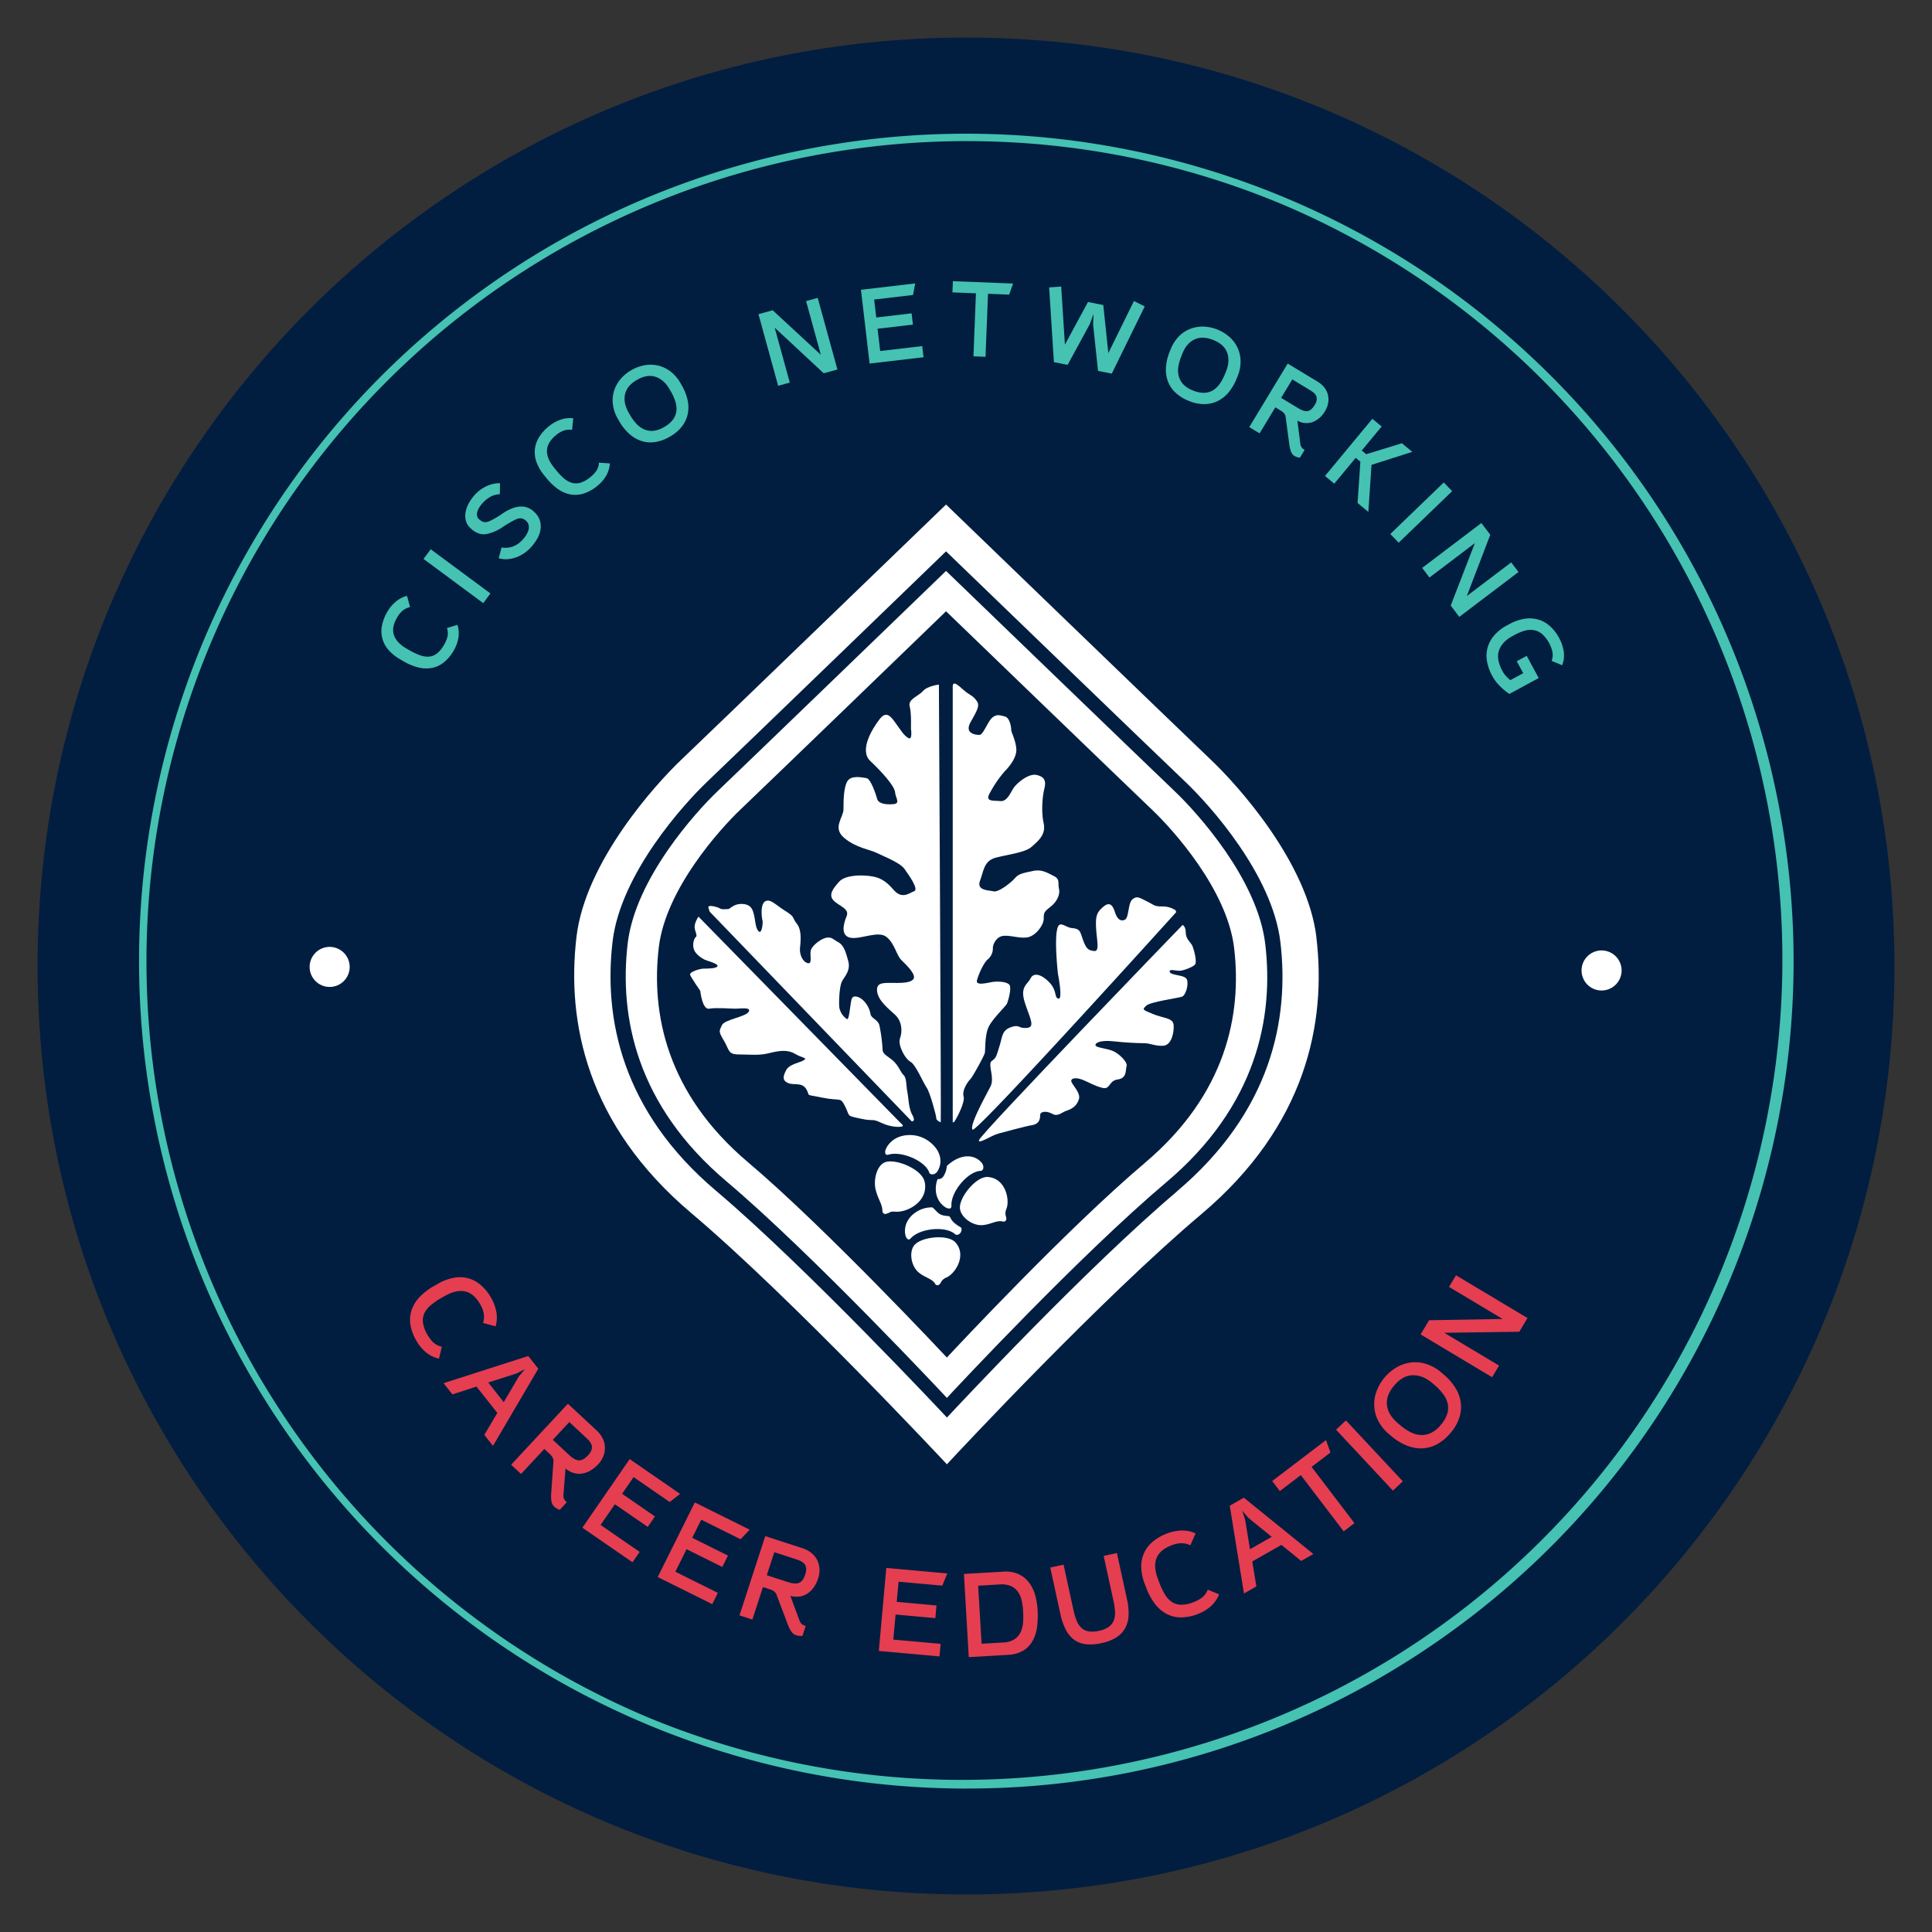 <svg id="Layer_1" data-name="Layer 1" xmlns="http://www.w3.org/2000/svg" xmlns:xlink="http://www.w3.org/1999/xlink" viewBox="0 0 1337.63 1337.63"><rect x="0" y="0" width="1337.63" height="1337.63" fill="#333333" stroke="none"/><defs><style>.cls-1{fill:none;}.cls-2{clip-path:url(#clip-path);}.cls-3{fill:#011e41;}.cls-4{fill:#45c2b1;}.cls-5{fill:#fff;}.cls-6{fill:#e53e51;}</style><clipPath id="clip-path"><rect class="cls-1" y="0.01" width="1337.63" height="1337.63"/></clipPath></defs><title>Artboard 1</title><g class="cls-2"><path class="cls-3" d="M1311.63,668.82c0,355-287.8,642.82-642.82,642.82S26,1023.84,26,668.82,313.79,26,668.81,26s642.82,287.8,642.82,642.82"/><path class="cls-3" d="M1237.17,668.82c0,313.89-254.46,568.36-568.36,568.36S100.45,982.71,100.45,668.82,354.92,100.46,668.81,100.46s568.36,254.46,568.36,568.36"/><path class="cls-4" d="M668.88,1238.32a572.95,572.95,0,0,1-223-1100.58A572.94,572.94,0,0,1,891.84,1193.3a569.2,569.2,0,0,1-223,45m0-1140.6a568,568,0,0,0-221,1091,567.95,567.95,0,0,0,442-1046.36,564.38,564.38,0,0,0-221-44.62"/><path class="cls-4" d="M283.55,450.24a44.18,44.18,0,0,0,7.11,3.38,15.24,15.24,0,0,0,6.27,1,10.55,10.55,0,0,0,5.57-2.17,19.79,19.79,0,0,0,5-6.11,21.12,21.12,0,0,0,2.33-5.58,11.51,11.51,0,0,0-.37-5.94l7.26-2.21a19.55,19.55,0,0,1,.64,9.09,25.89,25.89,0,0,1-3.13,8.53,28.08,28.08,0,0,1-7.17,8.55,19.18,19.18,0,0,1-8.4,3.74,22.44,22.44,0,0,1-9.34-.49,39,39,0,0,1-10-4.2L277,456.44a30,30,0,0,1-8-6.43,19.55,19.55,0,0,1-4.56-16.74,30.13,30.13,0,0,1,3.72-9.69,26.86,26.86,0,0,1,5.69-6.88,19.26,19.26,0,0,1,7.94-4.13l2.12,7.72a13.31,13.31,0,0,0-5.26,2.6,17.7,17.7,0,0,0-3.7,4.62q-4,6.86-2.21,12.18t8.67,9.33Z"/><rect class="cls-4" x="312.21" y="373.19" width="8.36" height="51.43" transform="translate(-192.47 415.9) rotate(-53.49)"/><path class="cls-4" d="M326,365.93a11.32,11.32,0,0,1-3.53-5.7,14.16,14.16,0,0,1,0-6.28,20.87,20.87,0,0,1,2.5-6.22,32.22,32.22,0,0,1,4.06-5.47,25.52,25.52,0,0,1,3.6-3.17,27.94,27.94,0,0,1,4.23-2.49,22.75,22.75,0,0,1,4.6-1.58,19,19,0,0,1,4.72-.46l-.13,7.65a14.28,14.28,0,0,0-6.48,1.7,21.9,21.9,0,0,0-5.34,4.29,20.45,20.45,0,0,0-2.13,2.72,13.12,13.12,0,0,0-1.48,3,6.58,6.58,0,0,0-.34,3,4.07,4.07,0,0,0,1.38,2.54,8.05,8.05,0,0,0,2.55,1.72,5,5,0,0,0,2.39.3,8.34,8.34,0,0,0,2.44-.72q1.23-.57,2.67-1.35a66.8,66.8,0,0,0,6.32-3.93,31,31,0,0,1,6.65-3.52,16.81,16.81,0,0,1,7.79-1.2,12.59,12.59,0,0,1,7.38,3.68,13.25,13.25,0,0,1,4,6.13,14.35,14.35,0,0,1,.3,6.54,19,19,0,0,1-2.47,6.34,34,34,0,0,1-4.26,5.69,27.36,27.36,0,0,1-4.7,4,24.12,24.12,0,0,1-5.45,2.77,22.41,22.41,0,0,1-5.89,1.24,18.2,18.2,0,0,1-6.1-.62l2-7.51a14.8,14.8,0,0,0,7.59-.57,16.83,16.83,0,0,0,6.87-4.67,22.84,22.84,0,0,0,2.53-3.27,13.22,13.22,0,0,0,1.6-3.46,7.19,7.19,0,0,0,.16-3.38,5.37,5.37,0,0,0-1.73-3,6.88,6.88,0,0,0-2.44-1.56,4.78,4.78,0,0,0-2.39-.2,9.55,9.55,0,0,0-2.44.77c-.82.38-1.66.81-2.51,1.29a67.71,67.71,0,0,0-6.48,3.94,31.19,31.19,0,0,1-10.59,4.71,10.92,10.92,0,0,1-3.73.22,12,12,0,0,1-3.76-1.12,16.26,16.26,0,0,1-4-2.82"/><path class="cls-4" d="M384.9,325.37a45.61,45.61,0,0,0,5.42,5.71,15.19,15.19,0,0,0,5.5,3.16,10.49,10.49,0,0,0,6,0,20,20,0,0,0,6.89-3.89,21.12,21.12,0,0,0,4.17-4.37,11.36,11.36,0,0,0,1.79-5.67l7.58.54a19.48,19.48,0,0,1-2.67,8.71,25.73,25.73,0,0,1-6,6.84,28.26,28.26,0,0,1-9.76,5.4,19.07,19.07,0,0,1-9.18.46,22.21,22.21,0,0,1-8.53-3.8,39.6,39.6,0,0,1-7.83-7.52l-1.72-2.13a29.93,29.93,0,0,1-5.1-8.86,20.31,20.31,0,0,1-1.14-8.83,20.08,20.08,0,0,1,2.9-8.43,29.67,29.67,0,0,1,7-7.7,26.77,26.77,0,0,1,7.78-4.38,19.22,19.22,0,0,1,8.89-1l-.8,8a13.21,13.21,0,0,0-5.84.53,17.59,17.59,0,0,0-5.11,3q-6.16,5-6.44,10.57t4.73,11.83Z"/><path class="cls-4" d="M463.73,302.34a28.08,28.08,0,0,1-10.43,3.75,20.72,20.72,0,0,1-9.52-.88,23.69,23.69,0,0,1-8.28-5,34.37,34.37,0,0,1-6.74-8.5l-1-1.73a26.18,26.18,0,0,1-3.36-9.55,22.36,22.36,0,0,1,.6-9.32,24,24,0,0,1,4.35-8.31,28.83,28.83,0,0,1,17.44-10,23.51,23.51,0,0,1,9.34.42,22.74,22.74,0,0,1,8.34,4.17,26.22,26.22,0,0,1,6.57,7.7l1,1.73a35.36,35.36,0,0,1,4,10.07,23.18,23.18,0,0,1,.14,9.66,21.22,21.22,0,0,1-4,8.67,27.87,27.87,0,0,1-8.45,7.13M441.05,263Q434,267,432.73,273.07c-.85,4,0,8.27,2.61,12.75l.85,1.48a32.51,32.51,0,0,0,4.47,6.13,16,16,0,0,0,5.39,3.86,13.15,13.15,0,0,0,6.32,1,18,18,0,0,0,7.36-2.58,19.71,19.71,0,0,0,6.14-5.12,12.26,12.26,0,0,0,2.42-5.88,15.91,15.91,0,0,0-.67-6.57,34.15,34.15,0,0,0-3.16-7.11l-.85-1.47q-3.87-6.73-9.73-8.66T441.05,263"/><polygon class="cls-4" points="538.76 267.11 525.12 217.52 534.97 214.81 568.31 245.63 558.09 208.45 566.15 206.24 579.79 255.83 570.3 258.44 536.36 226.86 546.82 264.89 538.76 267.11"/><polygon class="cls-4" points="639.41 247.34 602.07 251.71 596.09 200.63 633.65 196.23 632.13 204.23 605.22 207.38 606.68 219.81 631.15 216.94 632.07 224.73 607.59 227.6 609.4 243.03 638.5 239.62 639.41 247.34"/><polygon class="cls-4" points="684.05 203.4 682.34 247.03 673.98 246.7 675.69 203.08 659.42 202.44 659.73 194.68 701.43 196.31 698.69 203.98 684.05 203.4"/><polygon class="cls-4" points="763.87 211.2 767.36 244.49 785.09 208.4 792.57 212.15 769.74 258.69 760.23 256.8 756.84 224.89 757.12 217.4 754.52 224.43 739.18 252.62 729.68 250.73 726.38 198.99 734.72 198.39 737.3 238.59 753.27 209.09 763.87 211.2"/><path class="cls-4" d="M823,277.53a28,28,0,0,1-9.38-5.91,20.82,20.82,0,0,1-5.17-8A23.92,23.92,0,0,1,807.3,254a34.28,34.28,0,0,1,2.54-10.54l.75-1.85a26.22,26.22,0,0,1,5.45-8.54,22.41,22.41,0,0,1,7.71-5.26,24,24,0,0,1,9.23-1.7,28.92,28.92,0,0,1,18.66,7.55,23.54,23.54,0,0,1,5.42,7.62,22.72,22.72,0,0,1,1.86,9.13,26.29,26.29,0,0,1-2,9.92l-.75,1.86a35.25,35.25,0,0,1-5.46,9.36,23.14,23.14,0,0,1-7.52,6.06,21.15,21.15,0,0,1-9.31,2.18A27.76,27.76,0,0,1,823,277.53m17-42.12q-7.55-3-13.08-.34T818.56,245l-.63,1.58a33.11,33.11,0,0,0-2.08,7.3,15.87,15.87,0,0,0,.28,6.62,13.08,13.08,0,0,0,3.13,5.58,18.14,18.14,0,0,0,6.56,4.21,19.85,19.85,0,0,0,7.82,1.68,12.16,12.16,0,0,0,6.12-1.72,15.86,15.86,0,0,0,4.77-4.57,34.15,34.15,0,0,0,3.65-6.87l.64-1.58q2.91-7.2.82-13t-9.56-8.82"/><path class="cls-4" d="M890.1,288.58a4.46,4.46,0,0,0-1-2.34,7.86,7.86,0,0,0-1.93-1.68L883,282l-10.92,18.05-7.16-4.33,26.63-44,20.76,12.56a16.76,16.76,0,0,1,4.6,4,13.31,13.31,0,0,1,2.47,5,14.09,14.09,0,0,1,.21,5.58,15.74,15.74,0,0,1-2.17,5.73,17.1,17.1,0,0,1-8.54,7.6,12.74,12.74,0,0,1-10.63-.95l2,15.64a6.71,6.71,0,0,0,.84,2.75,6.94,6.94,0,0,0,2.18,1.84l-3.29,5.44a8.46,8.46,0,0,1-1.85-.38,8.36,8.36,0,0,1-1.78-.77,6,6,0,0,1-2.63-3.37,20.9,20.9,0,0,1-1-4.26ZM887,275.45l11.84,7.16q4,2.46,6.6,2c1.69-.32,3.31-1.76,4.84-4.29a7.18,7.18,0,0,0,1.25-5.43q-.59-2.39-4.19-4.57l-12.6-7.62Z"/><polygon class="cls-4" points="956.6 295.28 942.82 311.92 945.89 314.47 970.62 306.89 977.8 312.84 949.58 321.85 947.39 354.43 939.92 348.25 941.86 319.68 938.62 316.99 923.79 334.88 917.35 329.55 950.16 289.95 956.6 295.28"/><rect class="cls-4" x="958.3" y="350.76" width="51.43" height="8.36" transform="translate(29.22 782.29) rotate(-43.95)"/><polygon class="cls-4" points="984.65 393.19 1025.63 362.12 1031.8 370.26 1015.56 412.66 1046.29 389.37 1051.34 396.03 1010.35 427.1 1004.41 419.26 1021.13 376.03 989.7 399.86 984.65 393.19"/><path class="cls-4" d="M1074.29,457.55a11.62,11.62,0,0,0,.52-6.21,20.76,20.76,0,0,0-2.08-5.73,22.91,22.91,0,0,0-4.78-6.37,12,12,0,0,0-5.55-2.89,14,14,0,0,0-6.35.22,31.44,31.44,0,0,0-7.15,2.89l-1.63.88q-7.37,4-9.43,10t2.4,14.27a16.78,16.78,0,0,0,2.44,3.43,27.52,27.52,0,0,0,3,2.86l8.92-4.82-4.46-8.27,6.91-3.72,8.28,15.37-20.32,11a42.88,42.88,0,0,1-6.64-5.54,30.18,30.18,0,0,1-5.23-7,32,32,0,0,1-3.63-10.32,21.53,21.53,0,0,1,.53-9.53,22.2,22.2,0,0,1,4.66-8.35,30.55,30.55,0,0,1,8.75-6.78l1.5-.81a33.25,33.25,0,0,1,10.1-3.63,21.9,21.9,0,0,1,9.46.32,20.84,20.84,0,0,1,8.32,4.43,29.87,29.87,0,0,1,6.76,8.71,28.34,28.34,0,0,1,3.06,9.11,18.21,18.21,0,0,1-1.1,9.51Z"/><path class="cls-5" d="M1122.49,669.37a13.86,13.86,0,1,1-16.16-11.09,13.86,13.86,0,0,1,16.16,11.09"/><path class="cls-5" d="M241.85,672.06a13.86,13.86,0,1,1-11-16.22,13.87,13.87,0,0,1,11,16.22"/></g><g class="cls-2"><path class="cls-5" d="M684,814.88c-7.9-.55-19.27,13.23-19.4,20.93-.11,6.17,7.57,12.17,14.14,12.42,6.22.23,11.18-3.74,15.5-2.51a1.91,1.91,0,0,0,2.48-1.83c.09-1-.43-1.86-.56-2.92a8.19,8.19,0,0,1,.64-4.05c2.49-6.08-.51-21.14-12.8-22"/><path class="cls-5" d="M633.62,861.47c-4.33,4.22-3.12,13.69,1.27,18.38,4.18,4.51,10.36,5.12,12.53,8.95a1.84,1.84,0,0,0,3,.44c.76-.62,1-1.57,1.65-2.41a7.77,7.77,0,0,1,3.22-2.37c5.92-2.51,14.25-15.09,6.3-24.18-5.11-5.82-22.53-4.09-27.93,1.19"/><path class="cls-5" d="M662.6,848.15c-4.22-3.06-3.77-4.09-5.25-6-.54-.43-5,.06-7.7-2.3-2-1.73-3.61-3.93-4.42-3.93a19.75,19.75,0,0,0-10.91,3.22c-9.72,6.41-8,15.62-6.91,17.51s2.06,1.92,3.19.67c6.45-7.09,24.36-8.63,30.69-2.8,1.36,1.25,4.75-.26,4.42-4-.05-.62-.52-.66-3.11-2.35"/><path class="cls-5" d="M640.13,818.11c-1.88-8.62-19.62-15.94-27-13.53-6,1.9-8.63,12.22-6.81,19.32,1.71,6.73,4.47,9.49,4.64,14.47a2,2,0,0,0,2.51,2.06,14.38,14.38,0,0,0,3.05-1.28c1-.53,3.45-.13,5.11-.21,8.34-.35,21.32-8.06,18.55-20.83"/><path class="cls-5" d="M649.09,810.92c4-6.5,2.33-15.35-7.2-21.59a22.14,22.14,0,0,0-13.08-3.45c-11.8.56-15.9,9.39-15.95,11.45s.78,2.54,2.41,2.06c9.33-2.66,25.66,4.67,28.1,12.47.52,1.67,4,1.85,5.72-.94"/><path class="cls-5" d="M649.18,816.34a15.56,15.56,0,0,0-.82,2.55c-2.45,11.61,5.43,17,7.57,17.62s2.86-.09,2.79-1.79C658.3,825,670.17,811,679,810.65c1.89-.08,2.75-3.2.49-5.81-4.8-5.53-14-6.36-23.29,1.82-.24.2-.43.47-.66.67a14.72,14.72,0,0,1-2.31,7,4,4,0,0,1-4,2"/><path class="cls-5" d="M731.59,645.19c-1.32,9.69.89,29.06.89,29.06s3.5,17.6.43,17.17-.88-5.3-6.16-11-11-7.49-13.21-3.08-7.49,5.74-4,16.73,7.48,17.17,1.32,17.61-4.83-2.65-11-.46-5.71,6.17-7.92,13.23-2.2,7.91-5.28,10.11,2.21,11.46-.88,17.61-15,27.33-12.39,29.94S814.35,631.54,814.35,631.54l-.44-1.32a16.37,16.37,0,0,0-9.24-2.64c-5.73,0-5.29-.88-10.57-3.51s-7-4-10.12-1.32-2.2,12.77-5.29,14.08-5.28-.88-6.59-4.85-3.09-8.35-7.93-4.4-5.72,6.61-5.28,15,2.64,16.29-1.32,15.85-5.3-1.31-7.49-7-1.76-8.36-7.48-8.8-9.69-7-11,2.64"/><path class="cls-5" d="M817.43,672.1c2.64-.43,7.48-2.19,9.69-4s-.88-11.89-1.76-13.65-4.41-4.4-4.41-8.82-2.2-5.21-2.2-5.21-140,144.75-140.91,148.93c-.73,3.26,8.41-3.28,13.69-4.6s17.61-4.86,22.89-5.72,5.73-4.4,5.73-7,4.4-3.09,8.36-.88,6.16-.88,10.12-2.21,7-3.52,8.37-7.92-4.85-10.13-5.28-12.33,3.08-3.08,8.36-.88,6.61,3.52,12.77,5.28,4.4-4.84,11-5.72,5.28-6.59,6.16-9.25-5.28-8.8-9.68-10.56-11.89-2.21-11.89-4,4-3.52,12.32-2.62,16.28,1.31,21.13,1.31,7.92,2.21,13.65,1.76,7.47-9.68,7-14.52-7-4.41-14.52-7.5-7.05-3.08-4.4-5.71,22-5.29,24.64-6.17,4.84-8.36,3.52-11.88-11-2.65-11.88-5.28,4.84-.46,7.48-.89"/><path class="cls-5" d="M632.89,617.06c-3.53,1.32-8.37,5.73-14.1-.87s-9.68-8.81-16.73-9.69-17.16-.45-21.12,4-7.49,8.8-4,12.75,11.44,5.73,9.25,11-4.4,13.64,2.63,15,19.38-5.28,25.1-.44,6.6,12.33,10.12,15.85,10.57,10.12,8.37,13.2-10.13,2.66-15.85,2.66-10.12,0-9.24,6.15,7.48,11.44,12.32,15.85,5.28,11.45,3.52,16.29,3.66,14.53,7.19,16.29,9.1,15,11.3,18.05,6.8,20,6.6,21.11,2.72,2.93,3.09,2.64S650.05,474,650.05,474s-7.93.88-11,4.42-10.56,5.71-9.24,10.55.88,15.42.88,15.42,1.32,8.36-1.76,6.6-4.85-4.84-8.37-9.69-6.6-9.68-11.44-3.52-14.53,21.57-6.61,29.05,16.73,17.17,17.17,21.57,4,7.93-1.32,8.37-10.12-.44-11-3.52-4.41-14.08-7.49-14.53-10.57-2.19-13.2,2.2S584,554.57,584,560.28s-7.92,12.77.44,19.81,17.6,7.93,22.89,10.57,15.84,6.6,18.93,11,10.12,14.09,6.61,15.41"/><path class="cls-5" d="M661.24,775.82c2.49-4,6.85-13.14,5.93-16.57-1.33-4.85,3.51-11,4.84-12.32s9.41-15.86,9.85-18-.16-12.77,2.91-18.5,11.45-13.64,12.32-15.4,3.51-11,1.75-13.2-8.35-2.64-12.74-1.78-10.57,2.22-9.69-1.31,4.4-11.89,7.48-14.51a9.89,9.89,0,0,0,3.52-7.94c0-2.2,2.2-7.92,7.48-8.36s11.89,2.2,17.17.88,10.57-8.36,10.57-12.76.44-4.84,4.84-8.36,6.61-8.37,5.72-12.33.89-6.62-3.52-8.81-8.36-4.85-14.52-3.52-9.69,1.76-12.34,4.85-11.44,10.11-15,9.23-11.89-.44-9.25-7.47,2.65-13.65,11-15.85,20.25-3.53,24.66-7.48,10.12-8.37,8.36-16.3-.88-18.48.44-23.78.44-8.35-5.28-9.66-13.65,5.71-15.84,8.79-4.41,9.69-9.25,9.26-10.12.43-7.93-4.42a81.28,81.28,0,0,1,11-16.29c2.63-2.62,8.37-9.23,7.93-15.4s-3.53-11.45-3.53-13.2-.89-8.37-4.4-9.25-5.72-1.77-8.8.88-6.16,11.88-8.8,11.88-10.56-.88-6.16-8.79,6.6-11.46,4.4-14.53-2.65-3.09-6.6-5.73-9.69-9.68-10.13-4.83v302s.53.62,1.56-1"/><path class="cls-5" d="M491.33,631.17,631.21,776.34s3.08.44.44-4.42-2.53-11.33-3.42-15.73-.43-9.69-2.64-11.88-3.09-5.74-6.6-9.26-7.92-4.83-7.92-8.36a116.21,116.21,0,0,0-2.2-16.72c-.88-4-5.73-4.85-6.17-7.92a17.28,17.28,0,0,0-4.84-9.25c-2.64-2.65-6.6-4-7.92-1.76s-1.76,15.41-3.52,14.53a12.13,12.13,0,0,1-5.29-7.92c-.44-3.53,0-14.54,1.77-18.06s6.16-7.49,4.4-14.1-3.08-11-7-13.2-4.4-3.52-7.92-3.07-10.12,5.28-11,8.8,1.31,9.7-2.2,8.8-5.73-6.16-5.29-10.56,1.32-12.32-2.2-16.72-.88-4.41-7.92-8.81-10.57-8.81-14.09-6.6-2.2,11.88-1.76,13.21-.44,9.67-2.64,7.48-2.2-6.61-3.08-10.57-1.76-7.92-7.93-8.36-8.8,3.52-10.12,3.52-4.41.44-5.72-.45-8.81-3.07-7.93-.43Z"/><path class="cls-5" d="M625.14,779.66c0-1-1.74-2.28-1.74-2.28L483.57,634.62s-2.65,4-2.65,7,2.2,6.17.89,7.05-2.65,5.28-1.33,8.81,5.73,6.16,7.49,7,9.24,2.64,8.8,4.41-7.48,1.74-9.68,1.74-10.13,2.21-9.25,4.4,7,11,7,11,1.33,13.22,6.17,12.34,14.53,0,18.05,0,11.45-1.33,9.25,2.2-16.74,5.28-18.5,9.24-2.64,4,1.32,10.57,2.65,9.68,10.57,9.68,13.65.88,20.69-.88,12.77-2.64,18,.43,8.81,2.65,6.17,4.41-10.12,2.64-12.32,7-2.64,7,1.32,8.81,9.68-.88,12.76,4.4-1.76,3.08,11,5.72,12.33-.88,15.85,6.15.44,6.18,10.57,8.38,7.14-.49,14.62,3,14.7,3,14.7,2"/><path class="cls-5" d="M911.45,649.05C905.26,597,856.53,543.35,839,526.66,815.38,504.13,655,349.32,655,349.32,644,359.9,495.24,503.58,471.59,526.1c-17.53,16.69-66.25,70.32-72.44,122.39-7,59,7,130.19,79.45,191.39,69.16,58.42,177,173.93,177,173.93,8.79-9.46,107.22-115,176.38-173.37,72.43-61.2,86.45-132.41,79.43-191.39M814.78,825c-62.41,52.76-151.26,148-159.16,156.44,0,0-97.39-104.19-159.79-156.92-65.37-55.25-78-119.5-71.7-172.74,5.59-47,49.55-95.36,65.36-110.43C510.85,521,645.09,391.3,655,381.73c0,0,144.78,139.73,166.12,160,15.8,15.08,59.79,63.47,65.36,110.48,6.34,53.22-6.32,117.49-71.69,172.69"/><path class="cls-5" d="M876,653.55c-5.33-44.86-47.31-91.07-62.41-105.46C793.23,528.68,655,395.29,655,395.29c-9.45,9.12-137.61,132.92-158,152.32C481.91,562,439.93,608.2,434.6,653.07c-6,50.81,6,112.17,68.45,164.91,59.59,50.33,152.54,149.85,152.54,149.85,7.57-8.14,92.38-99.05,152-149.37C870,765.72,882.05,704.37,876,653.55M792.71,805.11C738.94,850.57,662.38,932.6,655.57,939.9c0,0-83.9-89.77-137.67-135.2-56.33-47.61-67.24-103-61.78-148.84,4.81-40.48,42.69-82.16,56.31-95.15C530.84,543.19,646.5,431.46,655,423.22c0,0,124.75,120.39,143.14,137.9,13.61,13,51.52,54.69,56.31,95.19,5.46,45.86-5.44,101.23-61.77,148.8"/></g><g class="cls-2"><path class="cls-6" d="M305.72,898.53a49.75,49.75,0,0,0-7.3,5,16.89,16.89,0,0,0-4.51,5.52,11.78,11.78,0,0,0-1.07,6.61,22.32,22.32,0,0,0,3.05,8.34,23.75,23.75,0,0,0,4.08,5.42,12.83,12.83,0,0,0,5.95,3l-2,8.28a21.89,21.89,0,0,1-9.16-4.54,28.83,28.83,0,0,1-6.47-7.88,31.71,31.71,0,0,1-4.2-11.78,21.58,21.58,0,0,1,1.16-10.25,25,25,0,0,1,5.77-8.75,44.28,44.28,0,0,1,9.75-7.29l2.67-1.52a33.65,33.65,0,0,1,10.74-4,21.89,21.89,0,0,1,18.77,5.1,33.45,33.45,0,0,1,7.26,9.1,30.13,30.13,0,0,1,3.43,9.41,21.75,21.75,0,0,1-.52,10l-8.67-2.34a15,15,0,0,0,.47-6.57,19.8,19.8,0,0,0-2.36-6.19q-4.38-7.73-10.53-9.06t-13.94,3.08Z"/><path class="cls-6" d="M329.89,960l-16.66,5.41-6.11-7.76,58.62-18.81,6.93,8.8-31.35,53.43-6-7.63,9-15.19Zm8.14-2.82,10.73,13.63,10.52-17.9,4.26-5-5.91,3Z"/><path class="cls-6" d="M383.17,1012a5.06,5.06,0,0,0-.57-2.8,8.63,8.63,0,0,0-1.73-2.29l-4-3.73-16.12,17.32-6.86-6.39,39.3-42.23,19.93,18.55a19.1,19.1,0,0,1,4.13,5.43,14.64,14.64,0,0,1,1.56,6,15.63,15.63,0,0,1-1,6.17,17.66,17.66,0,0,1-3.69,5.8q-5.1,5.48-11.11,6.39t-11.46-3.46l-1.42,17.61a7.35,7.35,0,0,0,.29,3.22,7.84,7.84,0,0,0,2,2.51l-4.86,5.23a10.64,10.64,0,0,1-1.94-.84,9.32,9.32,0,0,1-1.78-1.26,6.74,6.74,0,0,1-2.12-4.3,23.85,23.85,0,0,1-.09-4.9Zm-.43-15.14,11.36,10.58q3.88,3.62,6.8,3.66t6.3-3.6q2.71-2.93,2.62-5.68t-3.57-6l-12.09-11.25Z"/><polygon class="cls-6" points="437.92 1081.65 403.21 1057.71 435.97 1010.22 470.88 1034.31 463.68 1039.92 438.67 1022.68 430.71 1034.22 453.46 1049.92 448.46 1057.16 425.71 1041.46 415.81 1055.81 442.87 1074.47 437.92 1081.65"/><polygon class="cls-6" points="493.13 1110.64 455.38 1091.87 481.07 1040.22 519.04 1059.11 512.71 1065.69 485.51 1052.16 479.26 1064.72 504.01 1077.03 500.09 1084.91 475.35 1072.6 467.58 1088.2 497.01 1102.84 493.13 1110.64"/><path class="cls-6" d="M537.65,1104.15a5,5,0,0,0-1.69-2.3,8.5,8.5,0,0,0-2.53-1.35l-5.21-1.69-7.31,22.5-8.92-2.9,17.83-54.86,25.89,8.41a18.86,18.86,0,0,1,6,3.19,14.77,14.77,0,0,1,4,4.82,15.72,15.72,0,0,1,1.65,6,17.54,17.54,0,0,1-.9,6.82c-1.54,4.73-4,8.23-7.38,10.47s-7.33,2.81-11.85,1.69l6.14,16.57a7.43,7.43,0,0,0,1.62,2.8,7.81,7.81,0,0,0,2.84,1.45l-2.2,6.78a10.35,10.35,0,0,1-4.26-.33,6.72,6.72,0,0,1-3.73-3,23.5,23.5,0,0,1-2.15-4.41Zm-6.76-13.55,14.76,4.8q5,1.63,7.7.45t4.2-5.92q1.23-3.79,0-6.25c-.84-1.64-2.75-2.94-5.75-3.92l-15.71-5.1Z"/><polygon class="cls-6" points="650.45 1146.83 608.46 1143.05 613.64 1085.59 655.88 1089.4 652.37 1097.83 622.11 1095.11 620.85 1109.08 648.38 1111.56 647.59 1120.32 620.06 1117.84 618.5 1135.2 651.24 1138.15 650.45 1146.83"/><path class="cls-6" d="M698,1145.74l-27.26,1.58-3.35-57.59,27.1-1.57a22,22,0,0,1,10.7,1.7,19.41,19.41,0,0,1,7.23,5.78,25.55,25.55,0,0,1,4.25,8.69,48.64,48.64,0,0,1,1.73,10.46,62.92,62.92,0,0,1-.31,11.11,27.76,27.76,0,0,1-2.89,9.69,18.62,18.62,0,0,1-6.41,7,21.73,21.73,0,0,1-10.79,3.12m-18.4-7.66,15-.87a15.19,15.19,0,0,0,7.81-2.25,12.17,12.17,0,0,0,4.25-4.94,19.21,19.21,0,0,0,1.68-6.83,59.93,59.93,0,0,0,0-7.82,44.75,44.75,0,0,0-1-7.3,16.3,16.3,0,0,0-2.6-6,12.05,12.05,0,0,0-4.84-3.92,16.31,16.31,0,0,0-7.75-1.13l-14.92.87Z"/><path class="cls-6" d="M736.37,1083.3l6.87,31.55a43.71,43.71,0,0,0,2.25,7.41,13.75,13.75,0,0,0,3.33,4.92,9.66,9.66,0,0,0,5,2.32,19.13,19.13,0,0,0,7.17-.42,17.66,17.66,0,0,0,6.49-2.6,10.08,10.08,0,0,0,3.53-4.25,14,14,0,0,0,1-5.92,38.89,38.89,0,0,0-1-7.52l-6.87-31.55,9.16-2,7,32.11a42.69,42.69,0,0,1,1.08,10.85,20.32,20.32,0,0,1-2.21,8.76,17.84,17.84,0,0,1-6.05,6.55,30.14,30.14,0,0,1-10.36,4.08,32.2,32.2,0,0,1-11.35.73,17,17,0,0,1-8.17-3.36,20.33,20.33,0,0,1-5.58-7.11,45.05,45.05,0,0,1-3.51-10.45l-7-32.11Z"/><path class="cls-6" d="M802.65,1095.75a49.76,49.76,0,0,0,3.79,8,16.91,16.91,0,0,0,4.78,5.29,11.78,11.78,0,0,0,6.38,2,22.22,22.22,0,0,0,8.69-1.76,23.26,23.26,0,0,0,6-3.22,12.68,12.68,0,0,0,3.88-5.43l7.89,3.21a21.85,21.85,0,0,1-5.87,8.37,28.92,28.92,0,0,1-8.76,5.21,31.7,31.7,0,0,1-12.28,2.38,21.55,21.55,0,0,1-10-2.69,25,25,0,0,1-7.78-7,44.33,44.33,0,0,1-5.75-10.74l-1.09-2.86a33.63,33.63,0,0,1-2.37-11.23,21.94,21.94,0,0,1,7.86-17.79,33.69,33.69,0,0,1,10.09-5.81,30.17,30.17,0,0,1,9.82-2,21.62,21.62,0,0,1,9.83,2l-3.61,8.22a14.9,14.9,0,0,0-6.42-1.45,19.78,19.78,0,0,0-6.48,1.4q-8.29,3.18-10.54,9t.95,14.25Z"/><path class="cls-6" d="M867,1081.08l2.86,17.28-8.59,4.88-9.84-60.77,9.74-5.54,48.15,39-8.44,4.8-13.68-11.12Zm-1.57-8.47,15.07-8.57L864.41,1051l-4.36-5,2.05,6.28Z"/><polygon class="cls-6" points="908.08 1015.6 937.76 1054.56 930.3 1060.24 900.62 1021.29 886.1 1032.35 880.81 1025.42 918.05 997.05 921.15 1005.64 908.08 1015.6"/><rect class="cls-6" x="943.43" y="978.99" width="9.38" height="57.68" transform="translate(-432.69 918.23) rotate(-43.04)"/><path class="cls-6" d="M1004.2,992.19a31.89,31.89,0,0,1-9.6,7.92,23.45,23.45,0,0,1-10.37,2.68,27,27,0,0,1-10.63-2.1,38.57,38.57,0,0,1-10.33-6.42l-1.71-1.45a29.43,29.43,0,0,1-7.18-8.8A25.19,25.19,0,0,1,951.49,974a26.58,26.58,0,0,1,1.44-10.42,32.31,32.31,0,0,1,14.6-17.22,26.27,26.27,0,0,1,10-3.1,25.32,25.32,0,0,1,10.37,1.24,29.3,29.3,0,0,1,9.86,5.63l1.71,1.45a39.58,39.58,0,0,1,8.06,9.11,25.92,25.92,0,0,1,3.8,10.14,23.74,23.74,0,0,1-.94,10.68,31.46,31.46,0,0,1-6.21,10.73m-38.88-33q-5.9,7-5,13.8T968,985.52l1.46,1.23a37,37,0,0,0,7.05,4.78,17.66,17.66,0,0,0,7.14,2,14.69,14.69,0,0,0,7-1.37,20.22,20.22,0,0,0,6.79-5.51,22.2,22.2,0,0,0,4.55-7.74,13.65,13.65,0,0,0,.32-7.12,17.77,17.77,0,0,0-3.2-6.68,38.4,38.4,0,0,0-6-6.31l-1.46-1.23Q985,952,978.08,952.15t-12.76,7.09"/><polygon class="cls-6" points="1033.06 953.52 983.56 923.9 989.44 914.07 1040.35 913.2 1003.25 891 1008.06 882.95 1057.56 912.56 1051.9 922.04 999.91 922.76 1037.88 945.47 1033.06 953.52"/></g></svg>